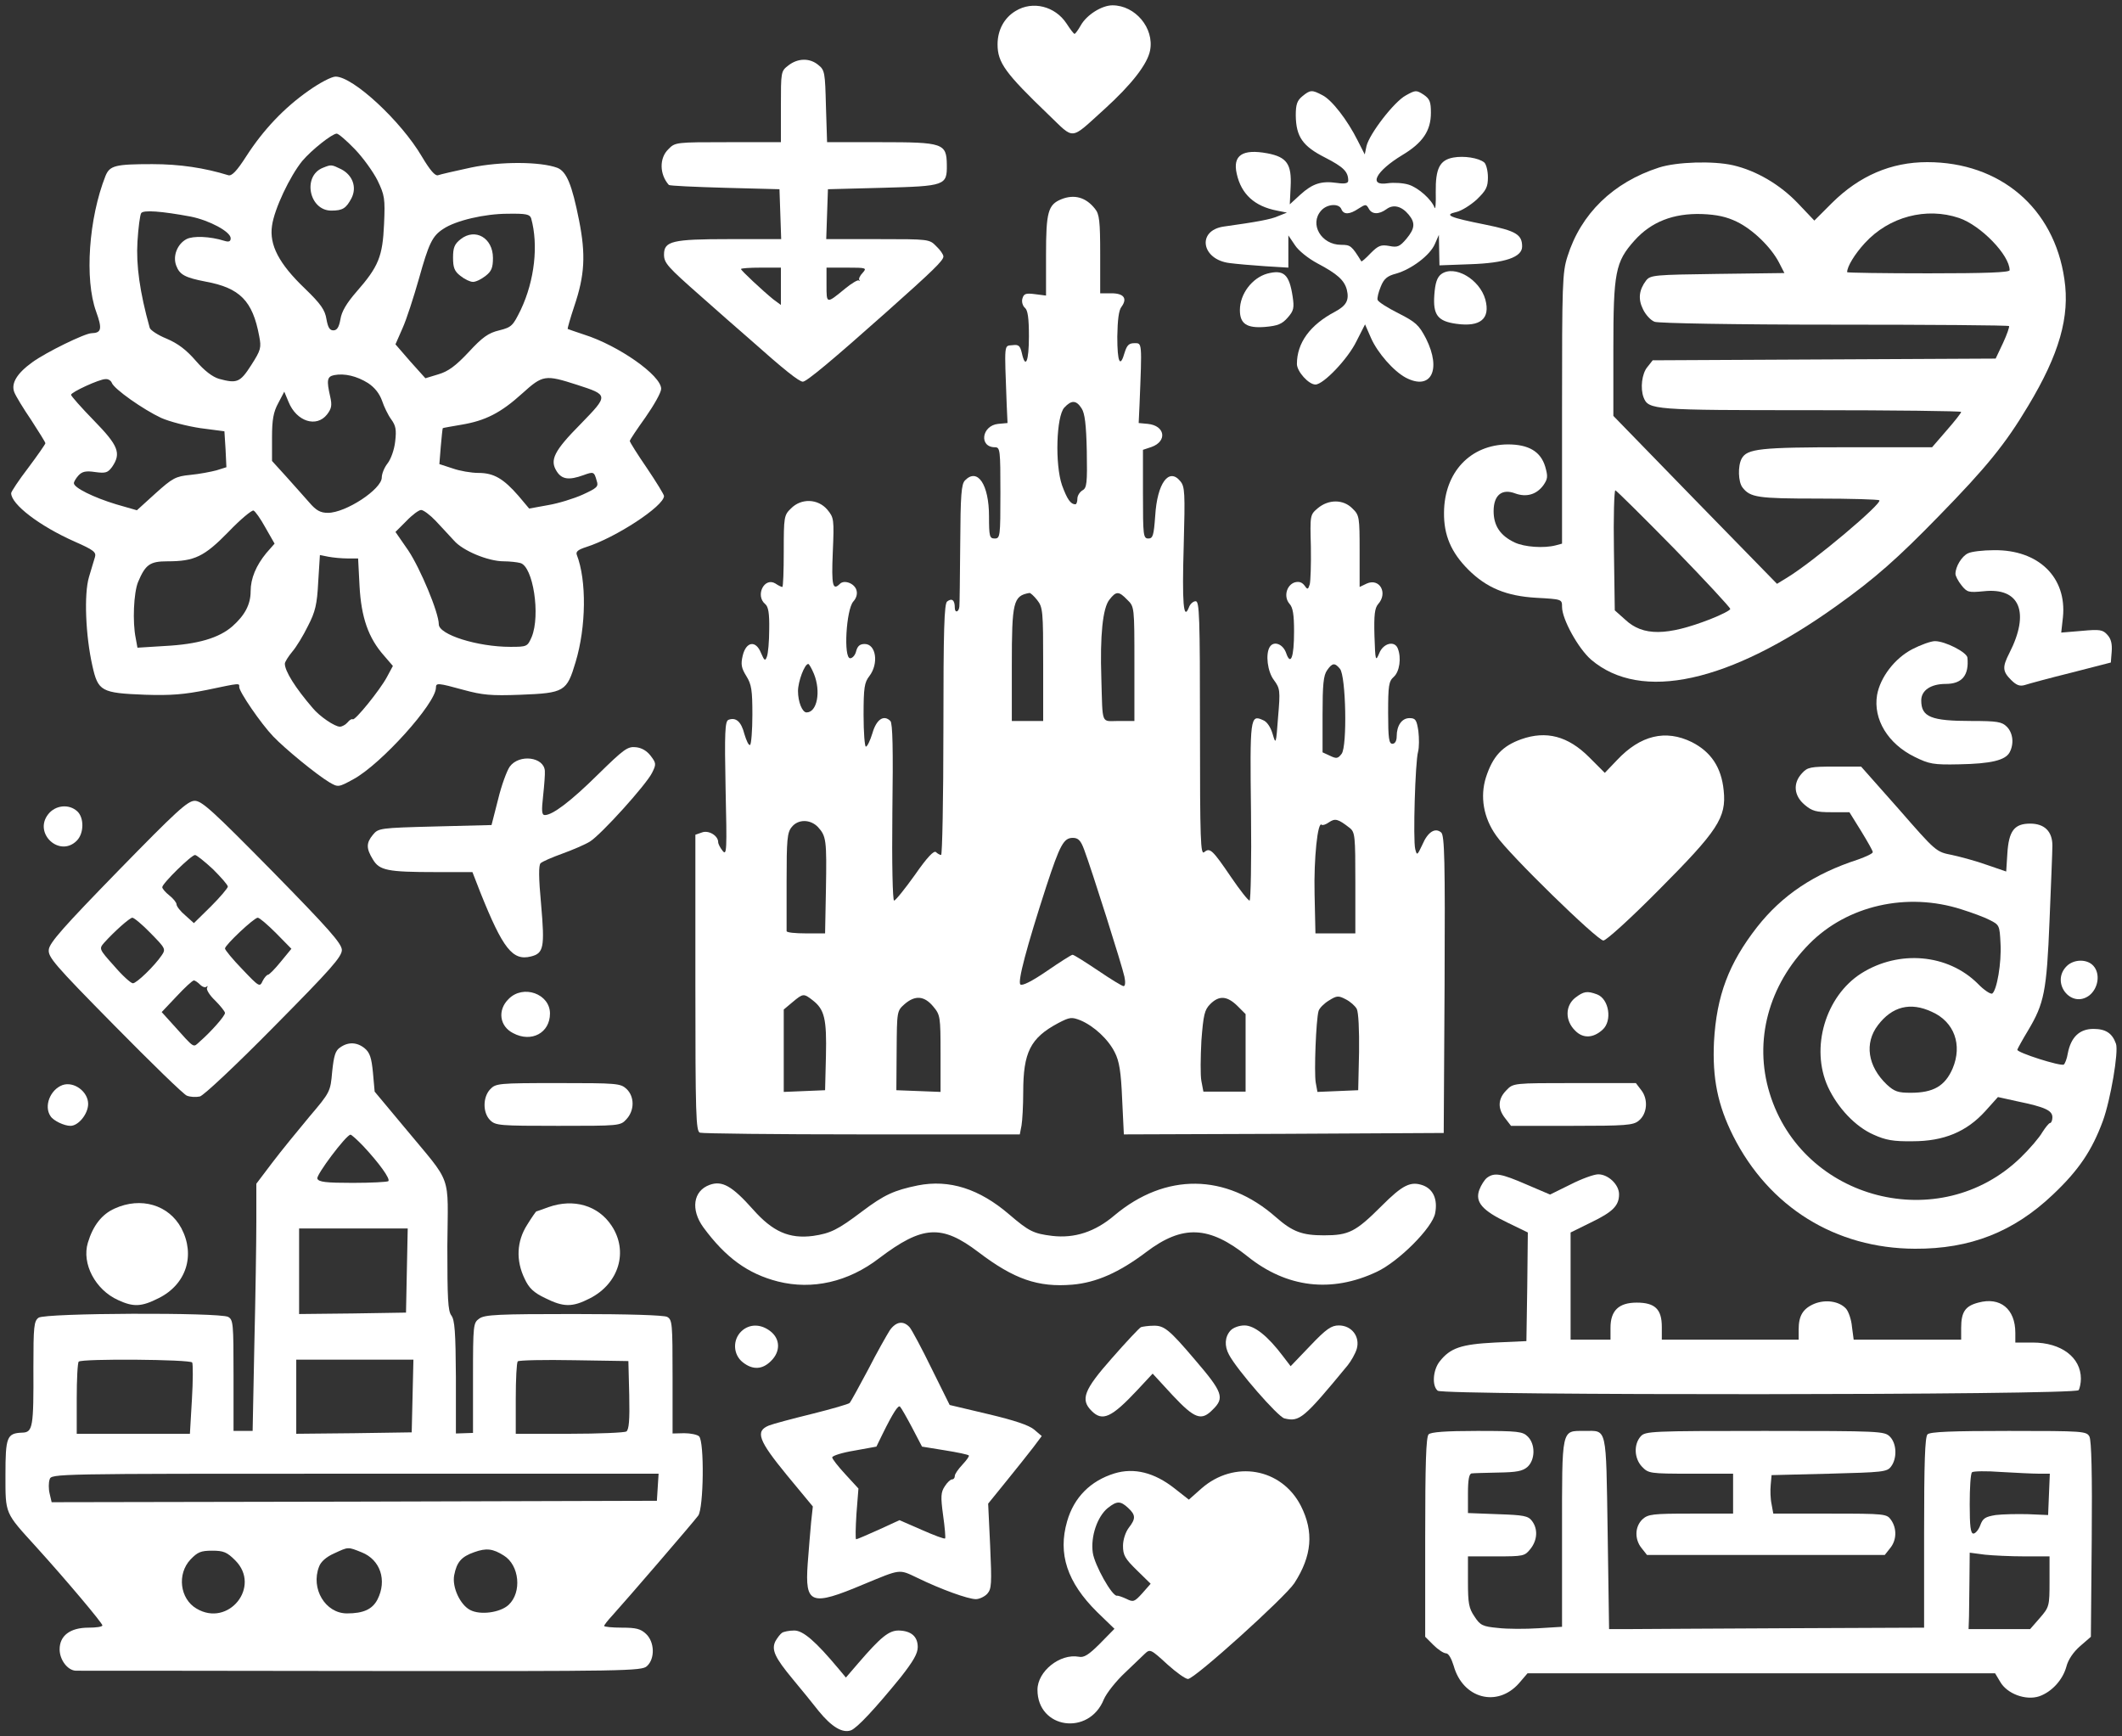 <svg width="264" height="216" viewBox="0 0 264 216" fill="none" xmlns="http://www.w3.org/2000/svg">
<rect x="0" y="0" width="264" height="216" fill="#333333" stroke="none"/>
<path d="M126.343 1.371C124.924 2.223 124.108 3.748 124.108 5.521C124.108 7.791 125.066 9.103 130.422 14.246C133.756 17.438 133.046 17.509 137.373 13.608C140.778 10.522 142.765 7.968 143.084 6.266C143.616 3.499 141.239 0.662 138.402 0.662C137.09 0.662 135.21 1.832 134.465 3.145C134.146 3.712 133.791 4.209 133.685 4.209C133.578 4.209 133.153 3.641 132.692 2.932C131.273 0.768 128.471 0.059 126.343 1.371Z" fill="white"/>
<path d="M98.075 8.146C97.152 8.855 97.152 8.926 97.152 13.289V17.687H90.591C84.065 17.687 83.994 17.687 83.142 18.573C82.007 19.673 82.043 21.695 83.213 23.007C83.32 23.113 86.441 23.255 90.165 23.361L96.975 23.539L97.081 26.625L97.188 29.746H90.697C83.639 29.746 82.611 29.994 82.611 31.661C82.611 32.725 83.036 33.186 87.221 36.875C89.066 38.506 91.832 40.954 93.357 42.266C97.578 46.026 99.422 47.48 99.883 47.48C100.344 47.48 103.537 44.82 110.276 38.825C116.092 33.647 117.369 32.406 117.369 31.909C117.369 31.661 116.979 31.093 116.482 30.632C115.631 29.746 115.56 29.746 109.212 29.746H102.792L102.898 26.625L103.005 23.539L109.814 23.361C117.617 23.149 117.83 23.078 117.795 20.489C117.759 17.828 117.334 17.687 109.566 17.687H102.898L102.756 13.218C102.65 9.032 102.614 8.713 101.799 8.075C100.735 7.188 99.245 7.224 98.075 8.146ZM97.152 35.633V37.939L96.195 37.23C94.847 36.13 92.187 33.647 92.187 33.47C92.187 33.364 93.322 33.292 94.67 33.292H97.152V35.633ZM107.332 33.931C106.977 34.286 106.8 34.711 106.906 34.818C107.012 34.959 106.977 34.995 106.835 34.889C106.729 34.782 105.948 35.243 105.168 35.882C102.792 37.832 102.827 37.832 102.827 35.456V33.292H105.381C107.793 33.292 107.864 33.328 107.332 33.931Z" fill="white"/>
<path d="M38.417 11.267C35.367 13.395 32.778 16.126 30.65 19.424C29.444 21.304 28.841 21.907 28.415 21.801C25.436 20.879 22.35 20.418 18.945 20.418C14.335 20.418 13.661 20.595 13.129 21.872C11.036 27.157 10.504 34.747 11.958 38.755C12.738 40.918 12.632 41.415 11.391 41.45C10.575 41.45 5.716 43.827 4.013 45.068C2.098 46.451 1.353 47.693 1.779 48.792C1.956 49.253 2.878 50.778 3.871 52.232C4.829 53.722 5.645 54.999 5.645 55.141C5.645 55.247 4.687 56.63 3.517 58.191C2.346 59.716 1.389 61.17 1.389 61.348C1.389 62.731 4.9 65.427 9.298 67.377C11.639 68.406 11.994 68.69 11.816 69.293C11.71 69.683 11.355 70.782 11.071 71.775C10.433 73.903 10.646 79.082 11.497 82.841C12.206 85.998 12.597 86.211 18.059 86.424C21.251 86.53 22.953 86.388 25.755 85.821C29.976 84.934 29.763 84.969 29.763 85.466C29.763 86.069 32.459 90.006 33.984 91.602C35.473 93.162 39.375 96.355 40.971 97.312C42.071 97.951 42.106 97.951 43.986 96.922C47.426 95.042 54.236 87.488 54.236 85.537C54.236 84.934 54.449 84.934 57.676 85.821C60.017 86.459 61.081 86.566 64.77 86.424C70.232 86.211 70.516 86.034 71.615 82.345C72.928 77.982 72.999 72.201 71.757 69.009C71.615 68.619 71.934 68.37 72.928 68.051C76.616 66.881 82.61 62.944 82.61 61.702C82.61 61.525 81.653 59.965 80.482 58.227C79.312 56.524 78.354 54.999 78.354 54.857C78.354 54.715 79.241 53.403 80.305 51.913C81.369 50.388 82.256 48.828 82.256 48.366C82.256 46.699 76.936 42.975 72.679 41.627C71.615 41.273 70.693 40.954 70.622 40.918C70.587 40.883 70.941 39.606 71.438 38.116C72.75 34.25 72.892 31.697 72.041 27.405C71.154 22.936 70.48 21.34 69.345 20.879C67.253 20.098 62.323 20.063 58.599 20.843C56.612 21.269 54.768 21.695 54.484 21.801C54.13 21.907 53.491 21.163 52.498 19.495C49.873 15.027 43.915 9.529 41.751 9.529C41.255 9.529 39.765 10.309 38.417 11.267ZM44.128 18.538C45.156 19.602 46.433 21.375 46.965 22.439C47.852 24.284 47.923 24.674 47.781 27.866C47.603 31.909 47.107 33.151 44.34 36.307C43.135 37.691 42.496 38.755 42.354 39.712C42.177 40.705 41.929 41.096 41.468 41.096C41.006 41.096 40.794 40.705 40.616 39.712C40.439 38.577 39.942 37.832 37.921 35.882C34.693 32.796 33.487 30.455 33.842 28.079C34.126 25.986 36.076 21.907 37.602 20.027C38.772 18.644 41.326 16.623 41.893 16.623C42.106 16.623 43.099 17.474 44.128 18.538ZM23.733 26.944C26.039 27.405 28.699 28.823 28.699 29.639C28.699 30.029 28.486 30.136 27.919 29.959C26.11 29.391 24.017 29.32 23.201 29.746C22.067 30.349 21.464 31.838 21.925 33.044C22.35 34.179 23.024 34.534 25.578 35.03C29.834 35.811 31.43 37.407 32.246 41.805C32.53 43.259 32.459 43.543 31.253 45.423C29.869 47.586 29.479 47.728 27.245 47.125C26.429 46.877 25.436 46.132 24.337 44.855C23.166 43.507 22.137 42.727 20.719 42.124C19.655 41.698 18.697 41.06 18.626 40.776C17.385 36.343 16.924 32.973 17.101 30.065C17.207 28.327 17.42 26.731 17.562 26.518C17.81 26.093 20.116 26.27 23.733 26.944ZM66.082 27.157C67.004 30.491 66.508 34.889 64.805 38.506C63.812 40.528 63.67 40.705 62.11 41.096C60.762 41.415 60.017 41.947 58.315 43.791C56.683 45.529 55.761 46.203 54.555 46.558L52.924 47.054L51.044 44.962L49.2 42.833L50.086 40.812C50.583 39.712 51.469 36.946 52.108 34.711C53.349 30.278 53.775 29.356 55.158 28.469C56.683 27.44 60.301 26.589 63.174 26.589C65.479 26.554 65.905 26.66 66.082 27.157ZM45.795 47.657C46.646 48.225 47.213 48.969 47.533 49.856C47.781 50.601 48.277 51.63 48.667 52.161C49.235 52.942 49.341 53.438 49.164 54.928C49.058 55.921 48.632 57.127 48.206 57.659C47.816 58.156 47.497 58.936 47.497 59.397C47.497 60.851 43.028 63.795 40.794 63.795C39.871 63.795 39.339 63.511 38.488 62.518C37.885 61.844 36.608 60.39 35.615 59.291L33.842 57.34V54.431C33.842 52.197 34.019 51.239 34.622 50.14L35.367 48.721L35.899 49.998C36.892 52.445 39.375 53.225 40.687 51.559C41.255 50.814 41.326 50.424 41.077 49.324C40.616 47.302 40.687 46.841 41.574 46.664C42.851 46.416 44.376 46.77 45.795 47.657ZM71.793 47.87C75.73 49.147 75.73 49.147 72.254 52.729C68.92 56.098 68.352 57.233 69.274 58.652C69.913 59.645 70.8 59.752 72.573 59.113C73.85 58.652 73.921 58.652 74.24 59.823C74.488 60.532 74.275 60.709 72.502 61.525C71.403 62.022 69.452 62.625 68.175 62.837L65.834 63.263L64.522 61.702C62.642 59.539 61.436 58.83 59.521 58.83C58.634 58.83 57.18 58.581 56.293 58.262L54.662 57.73L54.839 55.531C54.945 54.325 55.052 53.297 55.087 53.261C55.123 53.225 56.151 53.048 57.393 52.835C60.372 52.339 62.287 51.381 64.983 48.934C67.537 46.629 67.82 46.593 71.793 47.87ZM13.909 47.622C14.193 48.402 17.846 50.956 20.045 51.984C21.073 52.445 23.272 53.013 24.939 53.261L27.919 53.651L28.061 55.886L28.167 58.12L26.926 58.51C26.252 58.688 24.798 58.971 23.663 59.078C21.854 59.255 21.464 59.468 19.335 61.383L17.03 63.476L14.441 62.731C11.639 61.88 9.192 60.674 9.192 60.106C9.192 59.929 9.44 59.503 9.759 59.149C10.22 58.652 10.681 58.546 11.852 58.723C13.164 58.9 13.412 58.794 13.944 58.085C15.115 56.382 14.725 55.425 11.674 52.303C10.114 50.707 8.837 49.253 8.837 49.111C8.837 48.792 12.348 47.16 13.129 47.16C13.448 47.125 13.803 47.338 13.909 47.622ZM33.026 65.639L34.161 67.626L33.133 68.796C31.856 70.357 31.182 71.953 31.182 73.549C31.182 75.18 30.472 76.528 28.912 77.911C27.245 79.365 24.62 80.146 20.506 80.359L17.101 80.571L16.888 79.401C16.463 77.344 16.64 73.726 17.172 72.414C18.094 70.215 18.662 69.825 20.825 69.825C24.195 69.825 25.401 69.257 28.415 66.171C29.905 64.611 31.324 63.44 31.537 63.511C31.749 63.582 32.423 64.54 33.026 65.639ZM54.2 64.788C54.91 65.533 55.903 66.632 56.471 67.235C57.57 68.512 60.727 69.825 62.677 69.825C63.387 69.825 64.344 69.931 64.734 70.037C66.331 70.463 67.253 76.528 66.153 79.224C65.621 80.43 65.586 80.465 63.493 80.465C59.379 80.465 54.591 78.94 54.591 77.663C54.591 76.209 52.285 70.711 50.796 68.477L49.2 66.171L50.547 64.824C51.292 64.043 52.108 63.44 52.392 63.44C52.675 63.44 53.491 64.043 54.2 64.788ZM43.241 69.47H44.553L44.731 72.91C44.943 76.812 45.83 79.365 47.781 81.564L48.88 82.841L48.136 84.225C47.284 85.821 44.128 89.722 43.879 89.474C43.773 89.403 43.489 89.545 43.241 89.864C42.993 90.148 42.567 90.396 42.283 90.396C41.645 90.396 39.765 89.119 38.914 88.091C36.715 85.537 35.438 83.48 35.438 82.558C35.438 82.345 35.864 81.671 36.36 81.068C36.857 80.5 37.743 79.046 38.311 77.876C39.233 76.102 39.446 75.18 39.588 72.414L39.8 69.044L40.865 69.257C41.432 69.364 42.496 69.47 43.241 69.47Z" fill="white"/>
<path d="M40.156 20.879C37.602 21.907 38.453 26.199 41.22 26.199C42.638 26.199 43.064 25.915 43.738 24.638C44.412 23.291 43.88 21.801 42.461 21.056C41.22 20.453 41.22 20.453 40.156 20.879Z" fill="white"/>
<path d="M57.321 29.746C56.541 30.349 56.364 30.81 56.364 32.051C56.364 33.292 56.541 33.754 57.286 34.321C57.818 34.747 58.492 35.066 58.846 35.066C59.201 35.066 59.875 34.747 60.407 34.321C61.152 33.754 61.329 33.292 61.329 32.087C61.329 29.604 59.13 28.327 57.321 29.746Z" fill="white"/>
<path d="M162.024 11.976C161.385 12.508 161.208 12.969 161.208 14.353C161.243 17.013 162.059 18.183 164.861 19.602C167.131 20.772 167.734 21.34 167.734 22.475C167.734 22.794 167.344 22.901 166.351 22.759C164.4 22.475 163.3 22.829 161.775 24.213L160.463 25.419L160.569 23.22C160.711 20.418 160.108 19.531 157.661 19.07C154.575 18.502 153.334 19.318 153.866 21.624C154.433 24.177 156.1 25.667 158.867 26.199L160.108 26.447L159.044 26.873C158.122 27.299 156.278 27.618 152.234 28.185C148.865 28.682 149.468 32.3 152.979 32.725C153.795 32.831 155.746 33.009 157.377 33.115L160.286 33.293V31.306V29.285L161.101 30.491C161.527 31.165 162.768 32.158 163.903 32.761C166.386 34.073 167.237 34.853 167.557 36.024C167.876 37.336 167.521 38.01 166.067 38.79C162.981 40.422 161.35 42.656 161.35 45.281C161.35 46.203 162.804 47.834 163.655 47.834C164.648 47.834 167.699 44.642 168.763 42.443L169.827 40.351L170.571 42.053C171.387 43.898 173.373 46.167 174.899 46.983C178.02 48.615 179.367 46.026 177.417 42.124C176.53 40.422 176.14 40.067 173.976 38.968C172.629 38.294 171.458 37.549 171.387 37.3C171.316 37.088 171.494 36.343 171.777 35.669C172.167 34.676 172.593 34.321 173.693 34.037C175.572 33.505 177.913 31.767 178.516 30.349L179.013 29.214L179.048 31.129L179.084 33.009L182.914 32.867C187.277 32.725 189.369 31.98 189.369 30.668C189.369 29.178 188.625 28.717 184.759 27.937C180.325 27.05 179.58 26.731 181.176 26.376C181.815 26.235 182.95 25.525 183.73 24.816C184.901 23.681 185.113 23.255 185.113 22.049C185.113 21.269 184.901 20.418 184.652 20.205C183.943 19.637 182.134 19.354 180.786 19.602C179.119 19.921 178.587 20.95 178.623 23.894C178.658 25.241 178.587 26.128 178.481 25.844C178.126 24.851 176.495 23.361 175.253 22.971C174.579 22.759 173.409 22.688 172.664 22.794C170.181 23.184 171.139 21.304 174.473 19.283C177.027 17.758 178.02 16.233 178.02 14.034C178.02 12.65 177.878 12.296 177.098 11.764C176.211 11.196 176.104 11.196 174.899 11.87C173.444 12.65 170.359 16.658 170.004 18.183L169.791 19.212L168.904 17.474C167.628 14.92 165.677 12.402 164.506 11.834C163.23 11.161 163.017 11.161 162.024 11.976ZM166.883 26.022C167.166 26.731 167.911 26.695 169.011 25.951C169.898 25.383 169.968 25.383 170.288 25.951C170.678 26.695 171.565 26.695 172.487 26.022C173.338 25.383 174.367 25.631 175.253 26.695C176.104 27.724 176.033 28.433 174.969 29.71C174.154 30.668 173.87 30.81 172.841 30.597C171.813 30.42 171.494 30.526 170.536 31.484C169.933 32.122 169.401 32.583 169.366 32.512C168.16 30.561 168.018 30.455 166.847 30.455C164.365 30.455 162.875 27.866 164.365 26.199C165.109 25.348 166.599 25.277 166.883 26.022Z" fill="white"/>
<path d="M206.394 20.843C200.683 22.688 196.676 26.589 195.009 31.909C194.37 33.895 194.335 35.385 194.335 50.849V67.626L193.554 67.838C192.065 68.228 189.653 68.051 188.447 67.484C186.638 66.632 185.822 65.391 185.822 63.582C185.822 61.596 186.851 60.745 188.518 61.383C189.901 61.88 191.143 61.525 191.994 60.39C192.561 59.574 192.597 59.291 192.242 58.049C191.675 56.169 190.185 55.283 187.596 55.283C182.914 55.318 179.686 58.758 179.651 63.76C179.615 66.561 180.538 68.725 182.666 70.853C184.936 73.123 187.418 74.152 191.143 74.364C194.335 74.542 194.335 74.542 194.335 75.499C194.335 77.025 196.356 80.678 197.952 82.061C204.159 87.346 215.119 84.934 228.455 75.393C233.279 71.953 236.116 69.434 241.223 64.185C247.147 58.12 249.487 55.247 252.325 50.494C256.191 44.075 257.539 39.393 256.829 34.711C255.552 25.88 248.849 20.169 239.769 20.169C235.265 20.169 231.328 21.872 227.923 25.241L225.724 27.44L223.667 25.277C221.468 22.971 218.524 21.233 215.615 20.559C213.133 19.992 208.593 20.134 206.394 20.843ZM216.077 27.582C218.063 28.54 220.333 30.739 221.326 32.654L222 33.966L213.665 34.073C205.862 34.179 205.33 34.215 204.798 34.889C203.911 36.059 203.769 37.194 204.408 38.471C204.727 39.145 205.365 39.854 205.862 40.031C206.358 40.209 215.615 40.386 228.278 40.386C240.088 40.386 249.878 40.457 249.948 40.563C250.019 40.634 249.7 41.592 249.204 42.656L248.281 44.607L226.965 44.713L205.613 44.82L204.94 45.671C204.266 46.487 204.053 48.295 204.478 49.43C205.081 50.991 205.684 51.026 225.369 51.026C235.619 51.026 243.99 51.133 243.99 51.239C243.99 51.381 243.174 52.41 242.181 53.545L240.372 55.637H229.838C218.949 55.637 217.353 55.815 216.679 57.056C216.183 57.978 216.254 59.964 216.786 60.638C217.744 61.88 218.666 62.022 226.185 62.022C230.264 62.022 233.669 62.128 233.811 62.234C234.201 62.624 225.617 69.86 222.354 71.846L221.078 72.626L210.898 62.199L200.719 51.736V43.436C200.719 33.86 200.967 32.583 203.344 29.923C205.436 27.582 208.203 26.518 211.714 26.625C213.629 26.695 214.835 26.979 216.077 27.582ZM243.742 27.121C246.437 28.043 250.019 31.732 250.019 33.612C250.019 33.895 247.005 34.002 239.911 34.002C234.343 34.002 229.803 33.931 229.803 33.86C229.803 33.151 230.76 31.59 232.002 30.242C235.016 26.944 239.663 25.738 243.742 27.121ZM208.274 68.228C212.104 72.165 215.261 75.57 215.261 75.748C215.261 75.925 214.126 76.493 212.778 77.025C207.387 79.117 204.408 79.153 202.209 77.096L200.896 75.925L200.79 68.441C200.719 64.327 200.825 60.993 200.967 60.993C201.109 61.028 204.408 64.291 208.274 68.228Z" fill="white"/>
<path d="M132.053 24.78C130.386 25.454 130.137 26.376 130.137 31.732V36.768L128.754 36.591C127.619 36.449 127.371 36.52 127.194 37.158C127.087 37.549 127.229 38.045 127.513 38.294C127.867 38.577 128.009 39.57 128.009 41.84C128.009 44.961 127.584 45.99 127.123 43.897C126.91 43.011 126.732 42.833 125.952 42.94C124.888 43.046 124.959 42.55 125.243 50.317L125.349 52.623L124.179 52.729C122.122 52.942 121.767 55.637 123.789 55.637C124.427 55.637 124.462 55.992 124.462 61.312C124.462 66.739 124.427 66.987 123.753 66.987C123.115 66.987 123.044 66.739 123.044 64.221C123.044 60.284 121.625 58.156 120.064 59.752C119.603 60.213 119.497 61.489 119.462 67.732C119.426 71.811 119.391 75.287 119.355 75.464C119.284 76.173 118.788 76.28 118.788 75.606C118.788 74.648 118.433 74.364 117.83 74.826C117.475 75.145 117.369 78.195 117.369 90.786C117.369 99.369 117.227 106.357 117.085 106.357C116.943 106.357 116.624 106.179 116.447 106.002C116.198 105.754 115.347 106.64 113.822 108.839C112.581 110.577 111.41 112.031 111.233 112.031C111.056 112.031 110.949 107.421 111.02 101.072C111.127 93.127 111.056 89.97 110.772 89.687C109.956 88.871 109.034 89.474 108.537 91.212C108.254 92.134 107.899 92.879 107.722 92.879C107.58 92.879 107.438 91.105 107.438 88.942C107.438 85.537 107.544 84.898 108.147 84.118C109.353 82.558 108.998 80.11 107.58 80.11C106.977 80.11 106.693 80.359 106.516 80.997C106.409 81.493 106.055 81.884 105.771 81.884C104.92 81.884 105.274 75.819 106.161 74.826C106.551 74.4 106.693 73.868 106.551 73.407C106.303 72.556 105.026 72.094 104.494 72.626C103.607 73.513 103.43 72.875 103.607 68.725C103.785 64.575 103.749 64.398 102.933 63.405C101.763 62.022 99.67 61.951 98.394 63.263C97.542 64.079 97.507 64.327 97.507 68.583C97.507 71.03 97.436 73.017 97.329 73.017C97.223 73.017 96.833 72.839 96.478 72.591C95.095 71.74 93.924 74.081 95.201 75.145C95.591 75.464 95.733 76.28 95.698 78.301C95.698 79.791 95.556 81.316 95.414 81.671C95.201 82.274 95.095 82.203 94.669 81.21C94.031 79.614 92.825 79.791 92.399 81.564C92.151 82.629 92.222 83.09 92.861 84.118C93.499 85.147 93.605 85.856 93.605 88.906C93.605 90.857 93.463 92.559 93.322 92.666C93.144 92.772 92.861 92.134 92.612 91.318C92.222 89.757 91.548 89.19 90.626 89.545C90.2 89.722 90.129 91.07 90.271 98.128C90.449 105.789 90.413 106.463 89.917 105.86C89.597 105.47 89.349 104.973 89.349 104.761C89.349 103.945 88.143 103.235 87.328 103.555L86.512 103.838V122.282C86.512 138.739 86.583 140.725 87.079 140.902C87.398 141.009 96.443 141.115 107.261 141.115H126.874L127.087 140.016C127.194 139.413 127.3 137.533 127.3 135.866C127.3 130.9 128.187 129.127 131.627 127.283C133.117 126.502 133.329 126.502 134.429 126.928C136.096 127.637 137.869 129.269 138.685 130.9C139.253 132 139.465 133.312 139.607 136.717L139.82 141.115L159.718 141.044L179.615 140.938L179.722 122.459C179.793 107.066 179.722 103.909 179.296 103.555C178.551 102.916 177.629 103.484 176.955 105.08C176.317 106.428 176.281 106.463 176.068 105.612C175.785 104.477 176.068 94.758 176.423 93.517C176.565 92.985 176.565 91.815 176.459 90.928C176.246 89.545 176.104 89.332 175.359 89.332C174.401 89.332 173.763 90.254 173.763 91.602C173.763 92.169 173.55 92.524 173.231 92.524C172.805 92.524 172.699 91.85 172.699 88.694C172.699 85.289 172.77 84.757 173.408 84.189C174.118 83.551 174.366 81.848 173.905 80.678C173.515 79.649 172.096 80.004 171.599 81.245C171.138 82.345 171.103 82.238 170.997 79.082C170.926 76.493 171.032 75.641 171.458 75.145C172.699 73.761 171.635 71.882 170.039 72.591L169.152 73.017V68.548C169.152 64.327 169.117 64.079 168.265 63.263C167.131 62.093 165.286 62.093 163.938 63.227C162.981 64.043 162.981 64.079 163.087 68.016C163.123 70.179 163.052 72.272 162.945 72.697C162.732 73.371 162.662 73.371 162.271 72.804C161.952 72.414 161.598 72.307 161.065 72.449C160.037 72.804 159.682 74.258 160.427 75.109C160.853 75.57 160.995 76.457 160.995 78.55C160.995 81.813 160.569 82.877 160.001 81.21C159.611 80.11 158.476 79.685 157.98 80.465C157.412 81.352 157.696 83.551 158.476 84.579C159.257 85.643 159.292 85.891 159.008 89.19C158.76 92.595 158.725 92.666 158.334 91.318C158.086 90.467 157.625 89.757 157.129 89.58C155.532 88.835 155.497 89.296 155.639 101.072C155.71 107.101 155.603 112.031 155.462 112.031C155.284 112.031 154.256 110.719 153.192 109.159C150.851 105.718 150.531 105.399 149.822 106.002C149.361 106.392 149.29 104.654 149.29 90.609C149.29 76.634 149.219 74.79 148.758 74.79C148.439 74.79 148.049 75.145 147.907 75.57C147.233 77.273 147.056 75.003 147.268 67.838C147.446 61.277 147.41 60.532 146.843 59.858C145.424 58.12 143.97 60.106 143.722 64.15C143.544 66.597 143.438 66.987 142.87 66.987C142.232 66.987 142.197 66.597 142.197 61.454V55.956L143.261 55.602C145.247 54.892 144.963 52.942 142.799 52.729L141.664 52.623L141.771 50.317C142.09 42.443 142.09 42.691 141.132 42.691C140.459 42.691 140.21 42.94 139.927 43.827C139.359 45.848 139.004 45.103 139.004 41.876C139.04 39.783 139.182 38.577 139.536 38.152C140.281 37.123 139.82 36.485 138.26 36.485H136.876V31.59C136.876 27.511 136.77 26.625 136.238 25.986C135.103 24.532 133.649 24.142 132.053 24.78ZM134.571 50.814C134.961 51.417 135.138 52.8 135.209 56.134C135.28 60.106 135.209 60.709 134.677 60.993C134.323 61.206 134.039 61.667 134.039 62.022C134.039 62.412 133.932 62.731 133.791 62.731C133.188 62.731 132.762 62.093 132.124 60.355C131.237 57.765 131.414 51.807 132.407 50.707C133.294 49.75 133.897 49.75 134.571 50.814ZM129.038 74.648C129.747 75.535 129.783 76.067 129.783 82.629V89.687H127.832H125.881V82.77C125.881 74.826 126.059 74.116 128.08 73.761C128.222 73.761 128.648 74.152 129.038 74.648ZM140.246 74.613C141.132 75.464 141.132 75.499 141.132 82.593V89.687H139.182C136.947 89.687 137.196 90.325 137.018 84.366C136.841 79.046 137.196 75.641 138.011 74.613C138.863 73.513 139.182 73.513 140.246 74.613ZM101.266 83.834C102.153 86.033 101.657 88.623 100.344 88.623C99.812 88.623 99.28 87.31 99.28 85.963C99.28 84.792 100.096 82.593 100.557 82.593C100.663 82.593 100.983 83.16 101.266 83.834ZM166.705 83.196C167.45 84.083 167.627 92.808 166.918 93.765C166.457 94.368 166.279 94.404 165.464 94.014L164.541 93.588V88.871C164.541 85.182 164.648 84.012 165.109 83.373C165.747 82.451 166.066 82.416 166.705 83.196ZM167.911 102.987C168.585 103.519 168.62 103.98 168.62 109.832V116.11H166.137H163.655L163.548 111.216C163.442 106.782 163.938 102.1 164.435 102.597C164.541 102.703 164.967 102.562 165.357 102.278C166.102 101.781 166.457 101.852 167.911 102.987ZM101.763 102.881C102.792 104.016 102.862 104.477 102.756 110.613L102.65 116.11H100.273C98.925 116.11 97.862 116.004 97.862 115.827C97.862 115.685 97.862 112.883 97.862 109.62C97.862 104.477 97.932 103.555 98.5 102.881C99.28 101.888 100.805 101.888 101.763 102.881ZM134.89 105.718C135.812 108.165 139.643 120.26 139.891 121.501C140.033 122.175 139.997 122.672 139.785 122.672C139.607 122.672 138.153 121.785 136.593 120.721C134.996 119.657 133.613 118.77 133.436 118.77C133.294 118.77 131.84 119.693 130.244 120.792C128.329 122.104 127.158 122.672 126.945 122.459C126.591 122.104 127.69 117.919 130.173 110.258C131.875 105.08 132.336 104.228 133.471 104.228C134.145 104.228 134.464 104.548 134.89 105.718ZM101.125 124.445C102.579 125.58 102.862 126.751 102.756 131.362L102.65 135.618L100.096 135.724L97.507 135.831V130.688V125.58L98.606 124.658C99.919 123.559 99.99 123.559 101.125 124.445ZM168.798 125.509C169.01 125.935 169.117 128.098 169.081 130.9L168.975 135.618L166.457 135.724L163.903 135.831L163.69 134.66C163.477 133.383 163.726 126.857 164.045 125.758C164.151 125.403 164.754 124.8 165.357 124.445C166.315 123.842 166.528 123.842 167.414 124.303C167.982 124.587 168.585 125.119 168.798 125.509ZM116.092 125.19C116.979 126.254 117.014 126.431 117.014 131.042V135.831L114.283 135.724L111.517 135.618L111.552 130.688C111.588 125.758 111.588 125.758 112.545 124.906C113.858 123.771 114.993 123.878 116.092 125.19ZM153.936 125.119L154.965 126.148V130.971V135.795H152.34H149.716L149.467 134.483C149.326 133.773 149.361 131.503 149.467 129.446C149.716 126.219 149.858 125.616 150.567 124.906C151.666 123.807 152.66 123.878 153.936 125.119Z" fill="white"/>
<path d="M157.661 34.037C155.781 34.569 154.256 36.556 154.256 38.577C154.256 40.28 155.107 40.847 157.377 40.67C158.973 40.528 159.505 40.315 160.214 39.499C160.959 38.648 161.03 38.294 160.817 36.875C160.392 34.108 159.718 33.505 157.661 34.037Z" fill="white"/>
<path d="M179.296 34.108C178.8 34.498 178.551 35.172 178.445 36.697C178.268 39.18 178.871 39.96 181.176 40.28C184.191 40.705 185.432 39.641 184.794 37.265C184.084 34.711 180.928 32.902 179.296 34.108Z" fill="white"/>
<path d="M244.841 68.831C244.061 69.186 243.28 70.498 243.28 71.385C243.28 71.633 243.599 72.272 244.025 72.804C244.734 73.69 244.912 73.726 246.792 73.549C251.296 73.052 252.573 76.173 249.984 81.245C249.097 82.983 249.132 83.515 250.197 84.579C250.87 85.253 251.296 85.395 251.899 85.218C252.325 85.076 254.914 84.366 257.645 83.692L262.61 82.415L262.717 81.068C262.788 80.11 262.646 79.472 262.185 78.975C261.617 78.337 261.263 78.266 258.993 78.479L256.439 78.691L256.652 76.776C257.148 71.846 253.637 68.37 248.068 68.441C246.721 68.441 245.231 68.618 244.841 68.831Z" fill="white"/>
<path d="M237.925 80.749C235.726 81.884 233.917 84.26 233.527 86.459C233.03 89.474 234.875 92.524 238.209 94.156C240.017 95.042 240.514 95.149 243.742 95.078C247.679 95.007 249.487 94.581 250.019 93.588C250.587 92.524 250.445 91.176 249.665 90.396C249.062 89.793 248.494 89.687 245.267 89.687C240.23 89.687 239.024 89.19 239.024 87.133C239.024 85.891 240.195 85.076 242.075 85.076C244.096 85.076 244.983 84.012 244.77 81.813C244.699 81.139 242.004 79.756 240.727 79.756C240.23 79.756 238.953 80.217 237.925 80.749Z" fill="white"/>
<path d="M189.263 91.957C186.887 92.808 185.716 94.085 184.865 96.709C184.12 99.086 184.546 101.71 186.142 103.945C187.703 106.25 198.733 116.997 199.478 116.997C199.833 116.997 202.848 114.266 206.394 110.684C213.701 103.342 214.8 101.71 214.446 98.341C214.162 95.433 212.85 93.517 210.473 92.311C207.21 90.715 204.089 91.46 201.181 94.546L199.655 96.142L197.705 94.191C195.08 91.567 192.384 90.857 189.263 91.957Z" fill="white"/>
<path d="M74.417 96.319C71.013 99.689 68.743 101.391 67.785 101.391C67.395 101.391 67.359 100.894 67.572 98.979C67.714 97.667 67.82 96.284 67.785 95.894C67.678 94.156 64.593 93.765 63.422 95.362C63.068 95.858 62.394 97.667 61.968 99.44L61.152 102.632L54.13 102.81C47.249 102.987 47.072 103.023 46.398 103.838C45.547 104.867 45.547 105.541 46.398 106.924C47.214 108.272 48.171 108.485 54.272 108.485H58.776L59.769 111.038C62.571 118.026 63.777 119.551 66.047 118.983C67.643 118.593 67.785 117.848 67.324 112.563C67.005 109.159 67.005 107.633 67.253 107.385C67.466 107.172 68.707 106.64 69.984 106.179C71.261 105.718 72.821 105.044 73.389 104.69C74.808 103.803 80.376 97.631 81.121 96.142C81.653 95.078 81.653 94.936 80.944 94.014C80.483 93.411 79.844 93.021 79.099 92.95C78.071 92.843 77.61 93.198 74.417 96.319Z" fill="white"/>
<path d="M224.199 96.177C223.029 97.419 223.17 98.979 224.518 100.114C225.44 100.895 225.937 101.036 227.852 101.036H230.087L231.541 103.377C232.321 104.654 232.995 105.825 232.995 106.002C232.995 106.179 232.144 106.569 231.151 106.924C225.689 108.698 221.716 111.358 218.595 115.33C215.084 119.834 213.559 123.842 213.239 129.588C213.027 134.128 213.7 137.462 215.616 141.293C220.085 150.16 228.349 155.302 238.244 155.338C245.125 155.373 250.516 153.245 255.411 148.599C258.638 145.549 260.27 143.101 261.618 139.448C262.575 136.824 263.604 130.794 263.249 129.836C262.788 128.524 261.972 127.992 260.447 127.992C258.709 127.992 257.645 129.021 257.255 131.042C257.149 131.716 256.901 132.319 256.759 132.426C256.368 132.674 250.906 130.936 250.977 130.581C251.013 130.439 251.616 129.34 252.325 128.169C254.311 124.835 254.631 123.346 254.985 114.514C255.163 110.116 255.34 105.931 255.34 105.186C255.34 103.413 254.347 102.455 252.573 102.455C250.587 102.455 249.913 103.377 249.736 106.179L249.594 108.414L247.218 107.598C245.941 107.137 243.99 106.605 242.855 106.357C240.869 105.966 240.869 105.966 236.223 100.646L231.541 95.362H228.242C225.263 95.362 224.873 95.433 224.199 96.177ZM244.061 113.131C245.302 113.521 246.863 114.089 247.537 114.443C248.743 115.046 248.778 115.117 248.885 117.352C249.027 119.799 248.424 123.204 247.856 123.594C247.643 123.7 246.828 123.168 246.047 122.353C242.323 118.664 236.258 118.132 231.576 121.076C227.107 123.913 225.192 130.368 227.427 135.228C228.632 137.817 230.832 140.158 233.101 141.151C234.591 141.825 235.549 142.002 237.961 141.967C241.827 141.967 244.664 140.796 247.005 138.207L248.566 136.469L250.977 137.001C254.418 137.71 255.34 138.136 255.34 138.987C255.34 139.377 255.198 139.697 255.056 139.697C254.914 139.697 254.489 140.229 254.099 140.832C253.744 141.47 252.538 142.889 251.403 143.988C241.366 153.742 224.234 149.344 220.156 135.972C218.169 129.482 220.014 122.565 225.086 117.423C229.803 112.634 237.251 110.932 244.061 113.131ZM240.337 125.864C243.139 127.105 244.167 129.978 242.926 132.922C241.968 135.121 240.514 135.937 237.712 135.937C236.152 135.937 235.691 135.795 234.733 134.908C232.357 132.638 231.931 129.766 233.633 127.531C235.407 125.19 237.677 124.623 240.337 125.864Z" fill="white"/>
<path d="M14.689 108.343C7.986 115.224 6.142 117.281 6.071 118.132C5.964 119.054 6.744 119.976 14.228 127.566C18.768 132.177 22.811 136.114 23.237 136.292C23.663 136.469 24.372 136.504 24.869 136.398C25.365 136.256 29.373 132.496 34.126 127.673C41.148 120.579 42.532 119.019 42.532 118.167C42.496 117.352 40.936 115.578 33.877 108.378C26.536 100.93 25.117 99.618 24.23 99.618C23.343 99.618 21.925 100.93 14.689 108.343ZM26.5 108.13C27.493 109.123 28.345 110.081 28.345 110.293C28.345 110.471 27.387 111.606 26.252 112.741L24.124 114.833L23.06 113.876C22.457 113.379 21.96 112.741 21.96 112.492C21.96 112.28 21.57 111.783 21.074 111.393C20.577 111.003 20.187 110.542 20.187 110.364C20.187 109.903 23.805 106.357 24.266 106.357C24.443 106.357 25.472 107.172 26.5 108.13ZM18.733 116.075C20.577 117.955 20.648 118.061 20.116 118.841C19.229 120.154 16.995 122.317 16.534 122.317C16.285 122.317 15.221 121.359 14.193 120.154C12.313 118.061 12.313 118.025 12.951 117.281C14.228 115.862 16.108 114.195 16.463 114.159C16.675 114.159 17.704 115.011 18.733 116.075ZM34.339 116.075L36.254 118.025L34.942 119.622C34.197 120.544 33.487 121.253 33.346 121.253C33.204 121.253 32.884 121.608 32.672 122.033C32.317 122.814 32.246 122.778 30.153 120.579C28.948 119.338 27.99 118.167 27.99 117.99C27.99 117.564 31.608 114.159 32.069 114.159C32.282 114.159 33.31 115.046 34.339 116.075ZM24.904 122.494C25.188 122.778 25.543 122.885 25.684 122.743C25.862 122.601 25.862 122.672 25.755 122.885C25.649 123.097 26.075 123.807 26.748 124.445C27.422 125.119 27.99 125.828 27.99 126.006C27.99 126.396 26.216 128.382 24.869 129.553C23.982 130.333 24.337 130.581 21.464 127.389L20.116 125.899L21.996 123.913C22.989 122.849 23.947 121.962 24.124 121.962C24.266 121.962 24.62 122.211 24.904 122.494Z" fill="white"/>
<path d="M6 101.285C4.12 103.661 7.419 106.711 9.547 104.583C10.469 103.661 10.469 101.71 9.618 100.93C8.589 99.972 6.887 100.15 6 101.285Z" fill="white"/>
<path d="M257.114 120.189C255.092 122.211 257.646 125.509 259.915 123.842C261.05 122.956 261.334 121.147 260.448 120.154C259.667 119.267 258 119.302 257.114 120.189Z" fill="white"/>
<path d="M63.28 124.268C61.862 125.651 62.145 127.673 63.848 128.524C66.118 129.73 68.423 128.489 68.423 126.077C68.423 123.63 65.089 122.424 63.28 124.268Z" fill="white"/>
<path d="M195.966 124.126C194.725 125.119 194.69 126.964 195.966 128.205C196.924 129.198 198.201 129.163 199.371 128.099C200.613 126.999 200.187 124.268 198.697 123.7C197.456 123.239 197.03 123.31 195.966 124.126Z" fill="white"/>
<path d="M42.319 130.298C41.716 130.688 41.539 131.326 41.326 133.312C41.113 135.795 41.078 135.866 38.488 138.916C37.07 140.619 34.977 143.172 33.877 144.627L31.891 147.251V151.933C31.891 154.522 31.785 161.403 31.643 167.291L31.43 178.002H30.224H29.054V171.086C29.054 164.631 29.018 164.169 28.38 163.815C27.28 163.247 5.61 163.318 4.794 163.921C4.226 164.347 4.155 164.985 4.155 170.093C4.191 177.541 4.084 178.179 2.772 178.215C0.857 178.286 0.679 178.747 0.679 183.464C0.679 188.394 0.573 188.11 4.475 192.402C8.27 196.587 12.739 201.907 12.739 202.191C12.739 202.369 11.958 202.475 11.001 202.475C8.731 202.475 7.418 203.468 7.418 205.17C7.418 206.483 8.412 207.795 9.44 207.831C9.795 207.831 25.755 207.831 44.944 207.866C77.893 207.902 79.844 207.866 80.483 207.263C81.511 206.341 81.44 204.248 80.376 203.255C79.702 202.617 79.135 202.475 77.361 202.475C76.155 202.475 75.162 202.369 75.162 202.262C75.162 202.156 75.623 201.553 76.191 200.95C77.929 199.035 86.299 189.316 86.867 188.536C87.541 187.614 87.647 179.35 86.973 178.676C86.76 178.463 85.909 178.286 85.129 178.286L83.675 178.321V171.263C83.675 164.631 83.639 164.169 83.001 163.815C82.575 163.602 78.213 163.46 71.367 163.46C62.039 163.46 60.301 163.531 59.627 164.028C58.883 164.56 58.847 164.737 58.847 171.405V178.25L57.783 178.286L56.719 178.321V171.334C56.684 165.695 56.577 164.205 56.151 163.637C55.726 163.07 55.655 161.545 55.655 154.983C55.726 145.762 56.364 147.535 50.37 140.299L46.611 135.795L46.398 133.419C46.22 131.574 46.008 130.936 45.369 130.404C44.411 129.624 43.312 129.588 42.319 130.298ZM45.227 142.605C47.143 144.662 48.597 146.648 48.313 146.932C48.171 147.038 46.185 147.145 43.88 147.145C40.545 147.145 39.623 147.038 39.481 146.613C39.304 146.187 43.028 141.222 43.596 141.151C43.702 141.115 44.447 141.789 45.227 142.605ZM50.618 158.034L50.512 163.283L43.88 163.389L37.212 163.46V158.14V152.82H43.95H50.725L50.618 158.034ZM23.911 169.49C24.017 169.702 24.017 171.76 23.876 174.101L23.627 178.357H16.605H9.546V173.994C9.546 171.582 9.653 169.49 9.795 169.383C10.185 168.993 23.663 169.1 23.911 169.49ZM51.328 173.639L51.221 178.179L44.057 178.286L36.857 178.357V173.746V169.135H44.128H51.434L51.328 173.639ZM78.284 173.533C78.354 176.69 78.248 177.825 77.929 178.073C77.68 178.215 74.488 178.357 70.835 178.357H64.167V173.994C64.167 171.582 64.274 169.49 64.415 169.348C64.557 169.206 67.714 169.135 71.438 169.206L78.177 169.312L78.284 173.533ZM81.83 184.989L81.724 186.692L44.057 186.798L6.425 186.869L6.177 185.805C6.035 185.237 6.035 184.422 6.177 184.032C6.39 183.322 6.567 183.322 44.163 183.322H81.937L81.83 184.989ZM45.014 193.111C47.32 194.034 48.171 196.587 46.965 198.964C46.327 200.205 45.192 200.702 43.17 200.702C40.475 200.702 38.63 197.616 39.694 194.885C39.907 194.282 40.581 193.679 41.539 193.253C43.383 192.402 43.241 192.402 45.014 193.111ZM62.678 193.502C64.628 194.707 64.948 198.077 63.281 199.637C62.252 200.595 59.769 200.95 58.492 200.276C57.251 199.637 56.222 197.438 56.506 195.949C56.825 194.317 57.393 193.643 59.024 193.076C60.514 192.544 61.33 192.65 62.678 193.502ZM29.267 194.104C32.53 197.368 28.416 202.475 24.443 200.099C22.386 198.893 21.996 195.807 23.698 193.998C24.585 193.076 24.975 192.899 26.394 192.899C27.812 192.899 28.238 193.076 29.267 194.104Z" fill="white"/>
<path d="M7.774 134.979C6.248 135.547 5.433 137.604 6.284 138.845C6.639 139.413 7.986 140.051 8.767 140.051C9.76 140.051 10.966 138.562 10.966 137.32C10.966 135.795 9.192 134.483 7.774 134.979Z" fill="white"/>
<path d="M60.975 135.511C60.053 136.504 60.053 138.42 60.975 139.342C61.649 140.016 62.145 140.051 69.416 140.051C77.042 140.051 77.184 140.051 77.928 139.236C78.957 138.136 78.957 136.398 77.928 135.44C77.184 134.767 76.723 134.731 69.452 134.731C61.932 134.731 61.684 134.767 60.975 135.511Z" fill="white"/>
<path d="M187.418 135.618C186.354 136.682 186.283 137.888 187.276 139.129L187.986 140.051H195.576C202.244 140.051 203.201 139.98 203.875 139.413C204.939 138.562 205.081 136.753 204.195 135.618L203.521 134.731H195.895C188.269 134.731 188.269 134.731 187.418 135.618Z" fill="white"/>
<path d="M185.006 146.506C184.687 146.755 184.262 147.428 184.049 147.996C183.481 149.521 184.404 150.585 187.525 152.075L190.078 153.316L190.007 160.055L189.901 166.829L186 167.007C181.779 167.22 180.431 167.681 179.119 169.348C178.268 170.412 178.126 172.398 178.87 173.001C179.615 173.604 258.212 173.568 258.603 172.93C258.744 172.717 258.886 172.043 258.886 171.511C258.886 168.851 256.439 167.007 252.892 167.007H250.729V165.801C250.729 162.822 248.849 161.296 246.118 162.041C244.486 162.467 243.99 163.212 243.99 165.198V166.652H237.286H230.618L230.406 165.056C230.335 164.169 229.98 163.141 229.661 162.786C228.809 161.864 227.142 161.616 225.724 162.183C224.305 162.786 223.773 163.673 223.773 165.375V166.652H215.261H206.748V165.056C206.748 162.857 205.897 162.041 203.627 162.041C201.393 162.041 200.364 163.034 200.364 165.162V166.652H197.881H195.399V159.984V153.316L197.917 152.075C200.648 150.762 201.428 149.982 201.428 148.563C201.428 147.357 200.08 146.081 198.839 146.081C198.307 146.081 196.746 146.648 195.363 147.357L192.845 148.599L189.937 147.357C186.744 145.974 185.929 145.832 185.006 146.506Z" fill="white"/>
<path d="M88.286 147.393C86.228 148.138 85.909 150.479 87.505 152.678C90.272 156.437 93.038 158.459 96.798 159.417C101.054 160.481 105.523 159.488 109.389 156.508C114.78 152.429 117.157 152.288 121.732 155.763C126.166 159.133 129.145 160.161 133.401 159.807C136.38 159.558 139.253 158.282 142.587 155.763C147.127 152.323 150.426 152.465 155.214 156.295C160.073 160.197 165.641 160.871 171.281 158.211C174.012 156.934 178.233 152.713 178.552 150.904C178.871 149.237 178.339 147.96 177.062 147.464C175.502 146.896 174.508 147.393 171.884 150.018C168.656 153.245 167.805 153.671 164.719 153.671C162.024 153.671 160.818 153.245 158.725 151.401C152.518 145.939 144.999 145.868 138.65 151.188C136.238 153.245 133.685 154.061 130.918 153.742C128.577 153.458 128.01 153.174 125.527 151.046C121.838 147.889 118.114 146.684 114.177 147.464C111.233 148.067 109.992 148.634 107.261 150.691C104.211 152.997 103.324 153.422 101.161 153.742C98.181 154.132 96.124 153.21 93.677 150.443C91.088 147.535 89.846 146.825 88.286 147.393Z" fill="white"/>
<path d="M14.264 150.337C12.668 151.046 11.568 152.465 10.93 154.593C10.149 157.182 11.852 160.445 14.689 161.722C16.605 162.609 17.598 162.573 19.761 161.474C23.166 159.771 24.337 156.154 22.563 152.784C21.003 149.876 17.527 148.847 14.264 150.337Z" fill="white"/>
<path d="M68.246 150.16C67.466 150.443 66.792 150.692 66.721 150.692C66.685 150.692 66.153 151.436 65.586 152.359C64.273 154.416 64.167 156.792 65.266 159.062C65.799 160.232 66.401 160.8 67.82 161.474C70.09 162.609 71.19 162.644 73.389 161.509C77.006 159.665 78.212 155.657 76.084 152.465C74.417 149.947 71.367 149.06 68.246 150.16Z" fill="white"/>
<path d="M110.701 165.482C110.346 166.049 109.105 168.213 108.005 170.376C106.87 172.504 105.842 174.384 105.7 174.526C105.558 174.668 103.465 175.271 101.054 175.874C98.606 176.477 96.195 177.115 95.662 177.328C93.924 178.037 94.35 179.172 97.897 183.5L101.125 187.401L100.912 189.352C100.805 190.416 100.628 192.757 100.486 194.53C100.131 199.567 100.876 199.85 107.438 197.084C112.084 195.168 111.8 195.168 114.106 196.268C117.085 197.722 120.455 198.928 121.412 198.928C121.838 198.928 122.512 198.609 122.831 198.254C123.363 197.651 123.398 197.013 123.186 192.296L122.937 187.046L125.207 184.244C126.449 182.719 127.938 180.839 128.541 180.059L129.605 178.64L128.648 177.825C128.009 177.293 126.236 176.69 122.937 175.909L118.149 174.774L115.915 170.27C114.709 167.787 113.467 165.482 113.184 165.127C112.403 164.24 111.481 164.382 110.701 165.482ZM113.467 177.576L114.709 179.953L117.546 180.414C119.107 180.662 120.455 180.946 120.526 181.052C120.632 181.123 120.242 181.655 119.745 182.187C119.213 182.755 118.788 183.358 118.788 183.606C118.788 183.854 118.646 184.032 118.433 184.032C118.256 184.032 117.83 184.422 117.546 184.883C117.05 185.628 117.014 186.16 117.333 188.501C117.546 189.99 117.653 191.302 117.582 191.373C117.511 191.48 116.198 190.983 114.673 190.309L111.907 189.103L109.282 190.309C107.863 190.948 106.622 191.48 106.516 191.48C106.409 191.48 106.445 190.061 106.551 188.323L106.799 185.167L105.168 183.393C104.281 182.435 103.536 181.478 103.536 181.3C103.536 181.088 104.778 180.698 106.303 180.449L109.034 179.953L109.814 178.357C111.127 175.697 111.765 174.739 111.978 174.987C112.12 175.129 112.794 176.3 113.467 177.576Z" fill="white"/>
<path d="M92.257 165.588C91.123 166.652 91.193 168.497 92.399 169.454C93.641 170.447 94.847 170.376 95.911 169.312C97.117 168.142 97.081 166.581 95.875 165.624C94.669 164.666 93.251 164.666 92.257 165.588Z" fill="white"/>
<path d="M141.949 165.092C141.736 165.198 140.104 166.936 138.331 168.958C134.819 172.93 134.394 174.101 135.813 175.519C137.16 176.867 138.295 176.335 141.487 172.93L143.403 170.873L145.885 173.569C148.652 176.512 149.468 176.796 150.886 175.342C152.376 173.888 152.128 173.178 148.652 169.135C145.46 165.375 144.821 164.879 143.509 164.914C142.871 164.914 142.197 165.021 141.949 165.092Z" fill="white"/>
<path d="M153.086 165.517C152.376 166.298 152.305 167.433 152.908 168.532C153.901 170.412 158.973 176.229 159.789 176.442C161.669 176.903 162.165 176.512 167.663 169.844C168.089 169.312 168.621 168.39 168.798 167.787C169.224 166.262 168.16 164.879 166.564 164.879C165.641 164.879 165.003 165.305 163.017 167.397L160.569 169.951L159.647 168.745C157.732 166.191 156.065 164.879 154.824 164.879C154.15 164.879 153.405 165.163 153.086 165.517Z" fill="white"/>
<path d="M177.736 178.428C177.416 178.747 177.31 182.081 177.31 191.232V203.61L178.339 204.638C178.906 205.206 179.615 205.667 179.899 205.667C180.218 205.667 180.573 206.305 180.857 207.228C181.992 211.306 186.283 212.441 188.979 209.391L190.043 208.15H219.127H248.211L248.849 209.214C249.7 210.703 252.006 211.555 253.673 211.023C255.233 210.491 256.617 209.001 257.078 207.334C257.29 206.483 257.929 205.525 258.78 204.78L260.128 203.61L260.234 191.515C260.305 183.393 260.199 179.208 259.951 178.711C259.596 178.037 259.206 178.002 249.913 178.002C242.855 178.002 240.124 178.108 239.805 178.428C239.485 178.747 239.379 181.939 239.379 190.664V202.475L222.354 202.546C212.991 202.581 204.159 202.652 202.776 202.652H200.187L200.01 190.664C199.797 177.222 199.974 178.002 197.101 178.002C194.228 178.002 194.335 177.541 194.335 190.735V202.368L191.426 202.546C189.795 202.652 187.525 202.652 186.354 202.51C184.475 202.333 184.155 202.191 183.446 201.092C182.737 200.063 182.63 199.425 182.63 196.765V193.608H186.142C189.547 193.608 189.688 193.572 190.398 192.686C191.284 191.586 191.355 190.167 190.575 189.174C190.114 188.571 189.547 188.465 186.354 188.359L182.63 188.217V185.769C182.63 184.067 182.772 183.322 183.091 183.287C183.304 183.251 184.829 183.216 186.39 183.18C188.695 183.145 189.44 183.003 190.043 182.471C191.001 181.584 191.036 179.669 190.079 178.711C189.44 178.073 188.908 178.002 183.765 178.002C179.864 178.002 178.019 178.144 177.736 178.428ZM253.673 183.322H255.02L254.914 185.876L254.808 188.465L252.325 188.359C250.977 188.323 249.133 188.359 248.282 188.465C247.005 188.678 246.685 188.855 246.366 189.742C246.153 190.309 245.763 190.77 245.515 190.77C245.16 190.77 245.054 189.848 245.054 187.117C245.054 185.096 245.16 183.322 245.338 183.145C245.48 183.003 247.111 182.967 248.955 183.109C250.8 183.216 252.928 183.322 253.673 183.322ZM251.899 193.608H254.985V196.729C254.985 199.779 254.95 199.921 253.779 201.269L252.573 202.652H248.743H244.912L244.948 201.659C244.983 201.127 244.983 198.999 245.018 196.942L245.054 193.147L246.934 193.395C247.927 193.501 250.161 193.608 251.899 193.608Z" fill="white"/>
<path d="M204.124 178.676C203.237 179.669 203.308 181.407 204.266 182.436C205.082 183.287 205.223 183.322 210.366 183.322H215.616V185.805V188.288H210.366C205.578 188.288 205.046 188.359 204.337 188.997C203.379 189.919 203.344 191.48 204.23 192.579L204.904 193.431H219.694H234.485L235.158 192.579C235.974 191.586 236.01 190.132 235.265 189.068C234.733 188.323 234.556 188.288 227.675 188.288H220.617L220.404 187.117C220.262 186.479 220.226 185.379 220.297 184.706L220.404 183.5L227.568 183.322C234.201 183.145 234.768 183.109 235.265 182.436C236.045 181.407 235.974 179.563 235.123 178.711C234.449 178.038 233.953 178.002 219.588 178.002C205.436 178.002 204.691 178.038 204.124 178.676Z" fill="white"/>
<path d="M138.65 183.287C135.67 184.209 133.613 186.266 132.762 189.245C131.591 193.289 132.762 196.835 136.486 200.524L138.65 202.617L136.841 204.461C135.457 205.844 134.855 206.235 134.216 206.093C131.875 205.667 129.073 207.902 129.073 210.207C129.073 215.066 135.493 215.988 137.337 211.377C137.657 210.633 138.827 209.143 139.926 208.114C141.026 207.05 142.161 205.986 142.409 205.738C143.083 205.1 143.154 205.135 145.282 207.086C146.346 208.043 147.481 208.859 147.8 208.859C148.616 208.859 159.859 198.715 161.03 196.942C163.229 193.537 163.477 190.558 161.846 187.33C159.434 182.613 153.546 181.584 149.467 185.167L147.907 186.55L146.098 185.131C143.615 183.18 141.097 182.542 138.65 183.287ZM140.352 187.578C141.31 188.465 141.31 188.926 140.423 190.061C140.033 190.593 139.714 191.515 139.714 192.296C139.714 193.466 139.962 193.892 141.452 195.346L143.154 197.013L142.125 198.183C141.132 199.283 140.99 199.318 140.139 198.893C139.607 198.644 139.075 198.467 138.969 198.502C138.366 198.609 136.167 194.672 135.954 193.147C135.67 191.125 136.522 188.642 137.834 187.578C138.969 186.692 139.394 186.692 140.352 187.578Z" fill="white"/>
<path d="M97.294 203.113C97.082 203.255 96.727 203.716 96.479 204.142C95.947 205.206 96.372 206.164 98.642 208.895C99.671 210.136 101.125 211.909 101.87 212.867C103.466 214.818 104.814 215.634 105.878 215.243C106.658 214.924 108.821 212.619 112.084 208.611C113.61 206.66 114.177 205.703 114.177 204.887C114.177 203.574 113.361 202.865 111.801 202.83C110.595 202.83 109.602 203.61 106.764 206.908L105.239 208.682L104.352 207.618C101.48 204.177 99.919 202.83 98.819 202.83C98.181 202.83 97.507 202.971 97.294 203.113Z" fill="white"/>
</svg>
